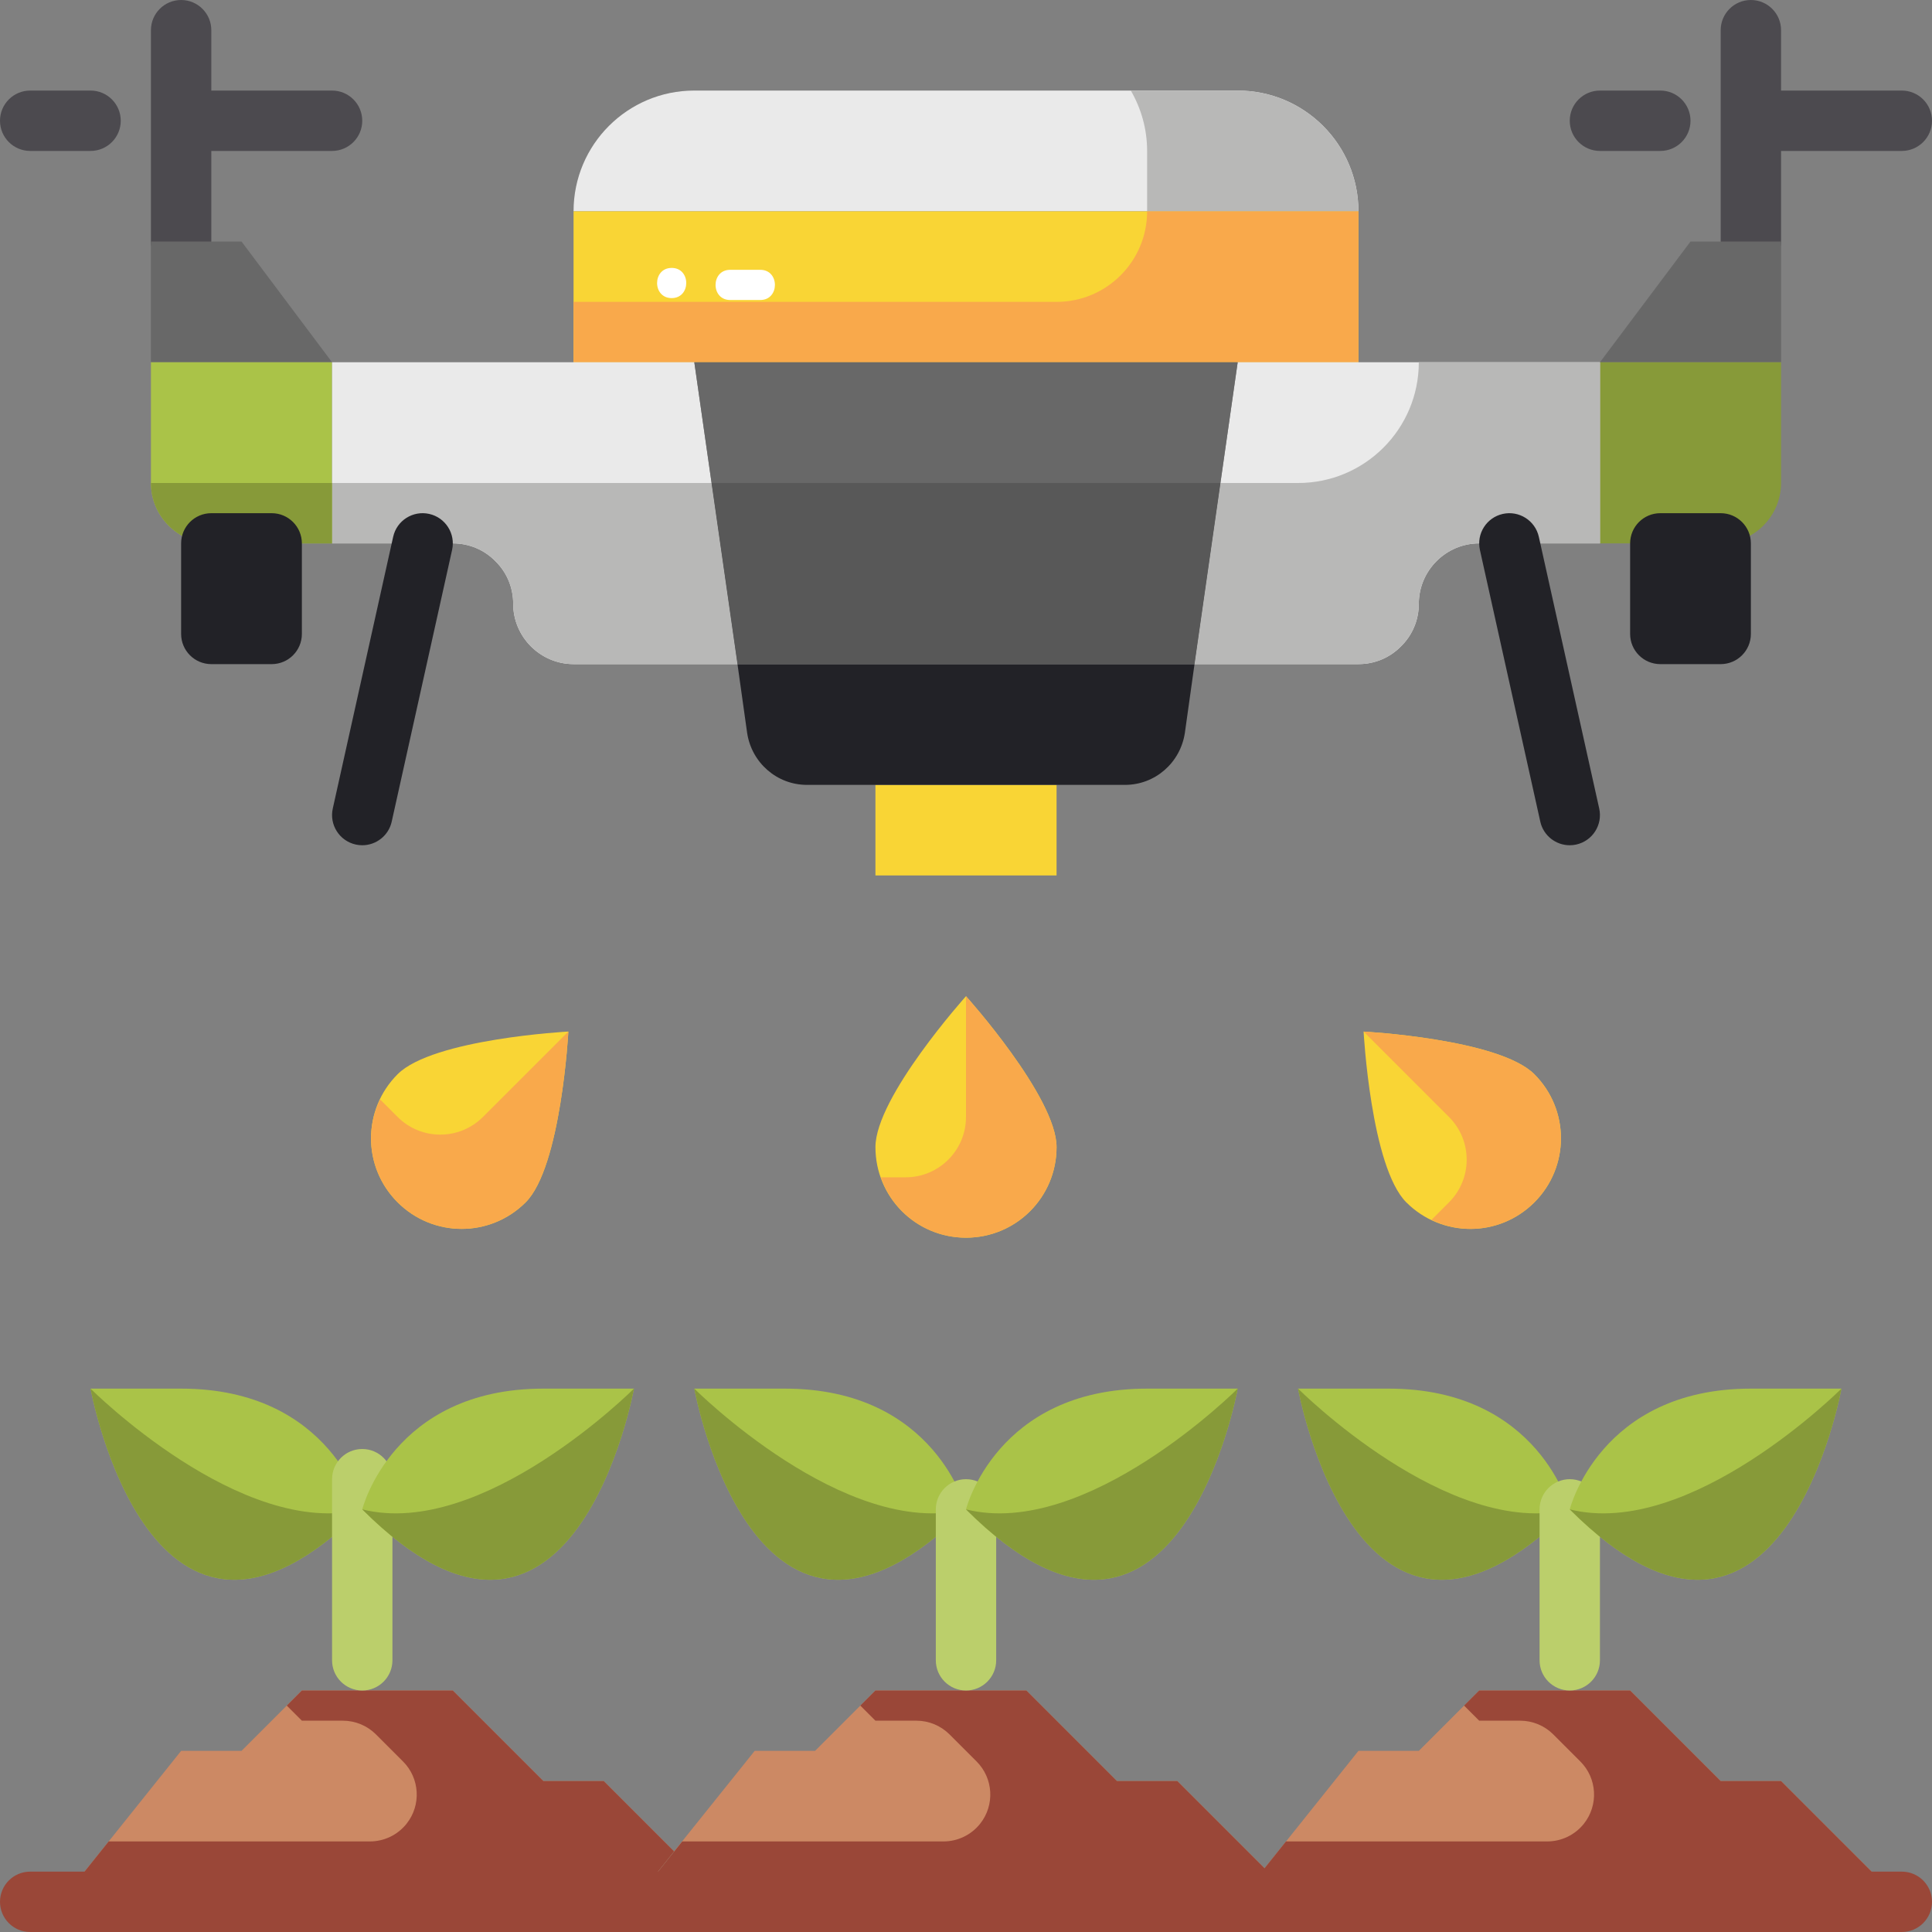 <svg xmlns="http://www.w3.org/2000/svg" id="Layer_3" enable-background="new 0 0 64 64" viewBox="0 0 64 64"><rect x="0" y="0" width="64" height="64" fill="#808080" stroke="none"/><path fill="#4c4a4f" d="M3 3H1C.448 3 0 3.448 0 4s.448 1 1 1h2c.552 0 1-.448 1-1S3.552 3 3 3zM11 3H7V1c0-.552-.448-1-1-1S5 .448 5 1v7c0 .552.448 1 1 1s1-.448 1-1V5h4c.552 0 1-.448 1-1S11.552 3 11 3zM55 3h-2c-.552 0-1 .448-1 1s.448 1 1 1h2c.552 0 1-.448 1-1S55.552 3 55 3zM63 3h-4V1c0-.552-.448-1-1-1s-1 .448-1 1v7c0 .552.448 1 1 1s1-.448 1-1V5h4c.552 0 1-.448 1-1S63.552 3 63 3z"/><polygon fill="#cc8964" points="63 63 43 63 41.89 61.89 45 58 47 58 49 56 52 56 54 56 57 59 59 59"/><polygon fill="#cc8964" points="41.89 61.89 41 63 24 63 22.33 61.33 25 58 27 58 29 56 32 56 34 56 37 59 39 59"/><path fill="#9a4738" d="M43,63l-3,0H21l1.6-2h8.652c0.473,0,0.92-0.215,1.215-0.585v0c0.492-0.618,0.442-1.507-0.117-2.065l-0.895-0.895C31.164,57.164,30.769,57,30.357,57H29l-0.5-0.5L29,56h5l3,3h2L43,63z"/><path fill="#9a4738" d="M63,63l-3,0H41l1.6-2h8.652c0.473,0,0.92-0.215,1.215-0.585v0c0.492-0.618,0.442-1.507-0.117-2.065l-0.895-0.895C51.164,57.164,50.769,57,50.357,57H49l-0.5-0.5L49,56h5l3,3h2L63,63z"/><polygon fill="#cc8964" points="8 58 10 56 12 56 15 56 18 59 20 59 22.33 61.33 21 63 2 63 6 58"/><path fill="#9a4738" d="M22.33,61.33L21,63H2l1.6-2h8.652c0.473,0,0.92-0.215,1.215-0.585l0,0c0.492-0.618,0.442-1.507-0.117-2.065l-0.895-0.895C12.164,57.164,11.769,57,11.357,57H10l-0.5-0.5L10,56h5l3,3h2L22.33,61.33z"/><path fill="#aac348" d="M46 46c5 0 6 4 6 4-7 7-9-4-9-4H46zM26 46c5 0 6 4 6 4-7 7-9-4-9-4H26zM6 46c5 0 6 4 6 4-7 7-9-4-9-4H6z"/><path fill="#879a39" d="M12 50c-7 7-9-4-9-4S8 51 12 50zM32 50c-7 7-9-4-9-4S28 51 32 50zM52 50c-7 7-9-4-9-4S48 51 52 50z"/><rect width="6" height="3" x="29" y="26" fill="#f9d535"/><path fill="#eaeaea" d="M45,7H19c0-2.21,1.79-4,4-4h18C43.21,3,45,4.79,45,7z"/><polygon fill="#f9d535" points="45 7 45 12 41 12 23 12 19 12 19 7"/><path fill="#b8b8b7" d="M38,7V5c0-0.73-0.2-1.41-0.54-2H41c2.21,0,4,1.79,4,4H38z"/><path fill="#f9a94b" d="M45,7v5H19v-2h16c1.657,0,3-1.343,3-3v0H45z"/><path fill="#222227" d="M39.25,24.28C39.1,25.27,38.26,26,37.27,26H35h-6h-2.27c-0.99,0-1.83-0.73-1.98-1.72L24.43,22H32h7.57L39.25,24.28z"/><polygon fill="#686868" points="8 8 11 12 5 12 5 8 6 8"/><polygon fill="#686868" points="58 8 59 8 59 12 53 12 56 8"/><path fill="#879a39" d="M59,12v4c0,1.1-0.9,2-2,2h-2h-2v-6H59z"/><path fill="#aac348" d="M11,12v6H9H7c-1.1,0-2-0.9-2-2v-4H11z"/><path fill="#eaeaea" d="M24.43 22H19c-1.1 0-2-.9-2-2 0-.55-.22-1.05-.59-1.41C16.05 18.22 15.55 18 15 18h-1-3v-6h6 2 4L24.43 22zM47 12h6v6h-3-1c-1.1 0-2 .9-2 2 0 .55-.22 1.05-.59 1.41C46.05 21.78 45.55 22 45 22h-5.43L41 12h4H47z"/><polygon fill="#686868" points="41 12 39.57 22 32 22 24.43 22 23 12"/><path fill="#b8b8b7" d="M24.43 22H19c-1.1 0-2-.9-2-2 0-.55-.22-1.05-.59-1.41C16.05 18.22 15.55 18 15 18h-4v-2h12.57L24.43 22zM53 12v6h-4c-1.1 0-2 .9-2 2 0 .55-.22 1.05-.59 1.41C46.05 21.78 45.55 22 45 22h-5.43l.86-6H43c2.21 0 4-1.79 4-4H53z"/><polygon fill="#585858" points="40.43 16 39.57 22 24.43 22 23.57 16"/><path fill="#879a39" d="M11,16v2H7c-1.1,0-2-0.9-2-2H11z"/><path fill="#fff" d="M22.25 8.875c-.643 0-.645 1 0 1C22.893 9.875 22.895 8.875 22.25 8.875zM25.187 8.938h-1c-.643 0-.645 1 0 1h1C25.831 9.938 25.832 8.938 25.187 8.938z"/><path fill="#f9d535" d="M35,38c0,1.66-1.34,3-3,3s-3-1.34-3-3s3-5,3-5S35,36.34,35,38z"/><path fill="#f9a94b" d="M35,38c0,1.66-1.34,3-3,3c-1.31,0-2.42-0.83-2.82-2H30c1.105,0,2-0.895,2-2v-4C32,33,35,36.34,35,38z"/><path fill="#f9d535" d="M17.414,39.828c-1.174,1.174-3.069,1.174-4.243,0s-1.174-3.069,0-4.243s5.657-1.414,5.657-1.414S18.588,38.655,17.414,39.828z"/><path fill="#f9a94b" d="M17.414,39.828c-1.174,1.174-3.069,1.174-4.243,0c-0.926-0.926-1.124-2.298-0.58-3.408l0.58,0.58c0.781,0.781,2.047,0.781,2.828,0l2.828-2.828C18.828,34.172,18.588,38.655,17.414,39.828z"/><path fill="#f9d535" d="M50.828,35.586c1.174,1.174,1.174,3.069,0,4.243s-3.069,1.174-4.243,0s-1.414-5.657-1.414-5.657S49.655,34.412,50.828,35.586z"/><path fill="#f9a94b" d="M50.828,35.586c1.174,1.174,1.174,3.069,0,4.243c-0.926,0.926-2.298,1.124-3.408,0.58l0.58-0.58c0.781-0.781,0.781-2.047,0-2.828l-2.828-2.828C45.172,34.172,49.655,34.412,50.828,35.586z"/><path fill="#9a4738" d="M63,64H1c-0.552,0-1-0.448-1-1s0.448-1,1-1h62c0.552,0,1,0.448,1,1S63.552,64,63,64z"/><path fill="#bbcf6b" d="M12 56c-.552 0-1-.448-1-1v-6c0-.552.448-1 1-1s1 .448 1 1v6C13 55.552 12.552 56 12 56zM32 56c-.552 0-1-.448-1-1v-5c0-.552.448-1 1-1s1 .448 1 1v5C33 55.552 32.552 56 32 56zM52 56c-.552 0-1-.448-1-1v-5c0-.552.448-1 1-1s1 .448 1 1v5C53 55.552 52.552 56 52 56z"/><path fill="#222227" d="M12.001 28c-.072 0-.145-.008-.218-.024-.539-.12-.879-.654-.759-1.193l2-9c.119-.54.655-.879 1.193-.759.539.12.879.654.759 1.193l-2 9C12.873 27.683 12.459 28 12.001 28zM51.999 28c-.458 0-.872-.317-.975-.783l-2-9c-.12-.539.22-1.073.759-1.193.539-.119 1.073.22 1.193.759l2 9c.12.539-.22 1.073-.759 1.193C52.144 27.992 52.071 28 51.999 28zM9 22H7c-.552 0-1-.448-1-1v-3c0-.552.448-1 1-1h2c.552 0 1 .448 1 1v3C10 21.552 9.552 22 9 22zM57 22h-2c-.552 0-1-.448-1-1v-3c0-.552.448-1 1-1h2c.552 0 1 .448 1 1v3C58 21.552 57.552 22 57 22z"/><path fill="#aac348" d="M18,46h3c0,0-2,11-9,4C12,50,13,46,18,46z"/><path fill="#879a39" d="M12,50c7,7,9-4,9-4S16,51,12,50z"/><path fill="#aac348" d="M38,46h3c0,0-2,11-9,4C32,50,33,46,38,46z"/><path fill="#879a39" d="M32,50c7,7,9-4,9-4S36,51,32,50z"/><path fill="#aac348" d="M58,46h3c0,0-2,11-9,4C52,50,53,46,58,46z"/><path fill="#879a39" d="M52,50c7,7,9-4,9-4S56,51,52,50z"/></svg>
